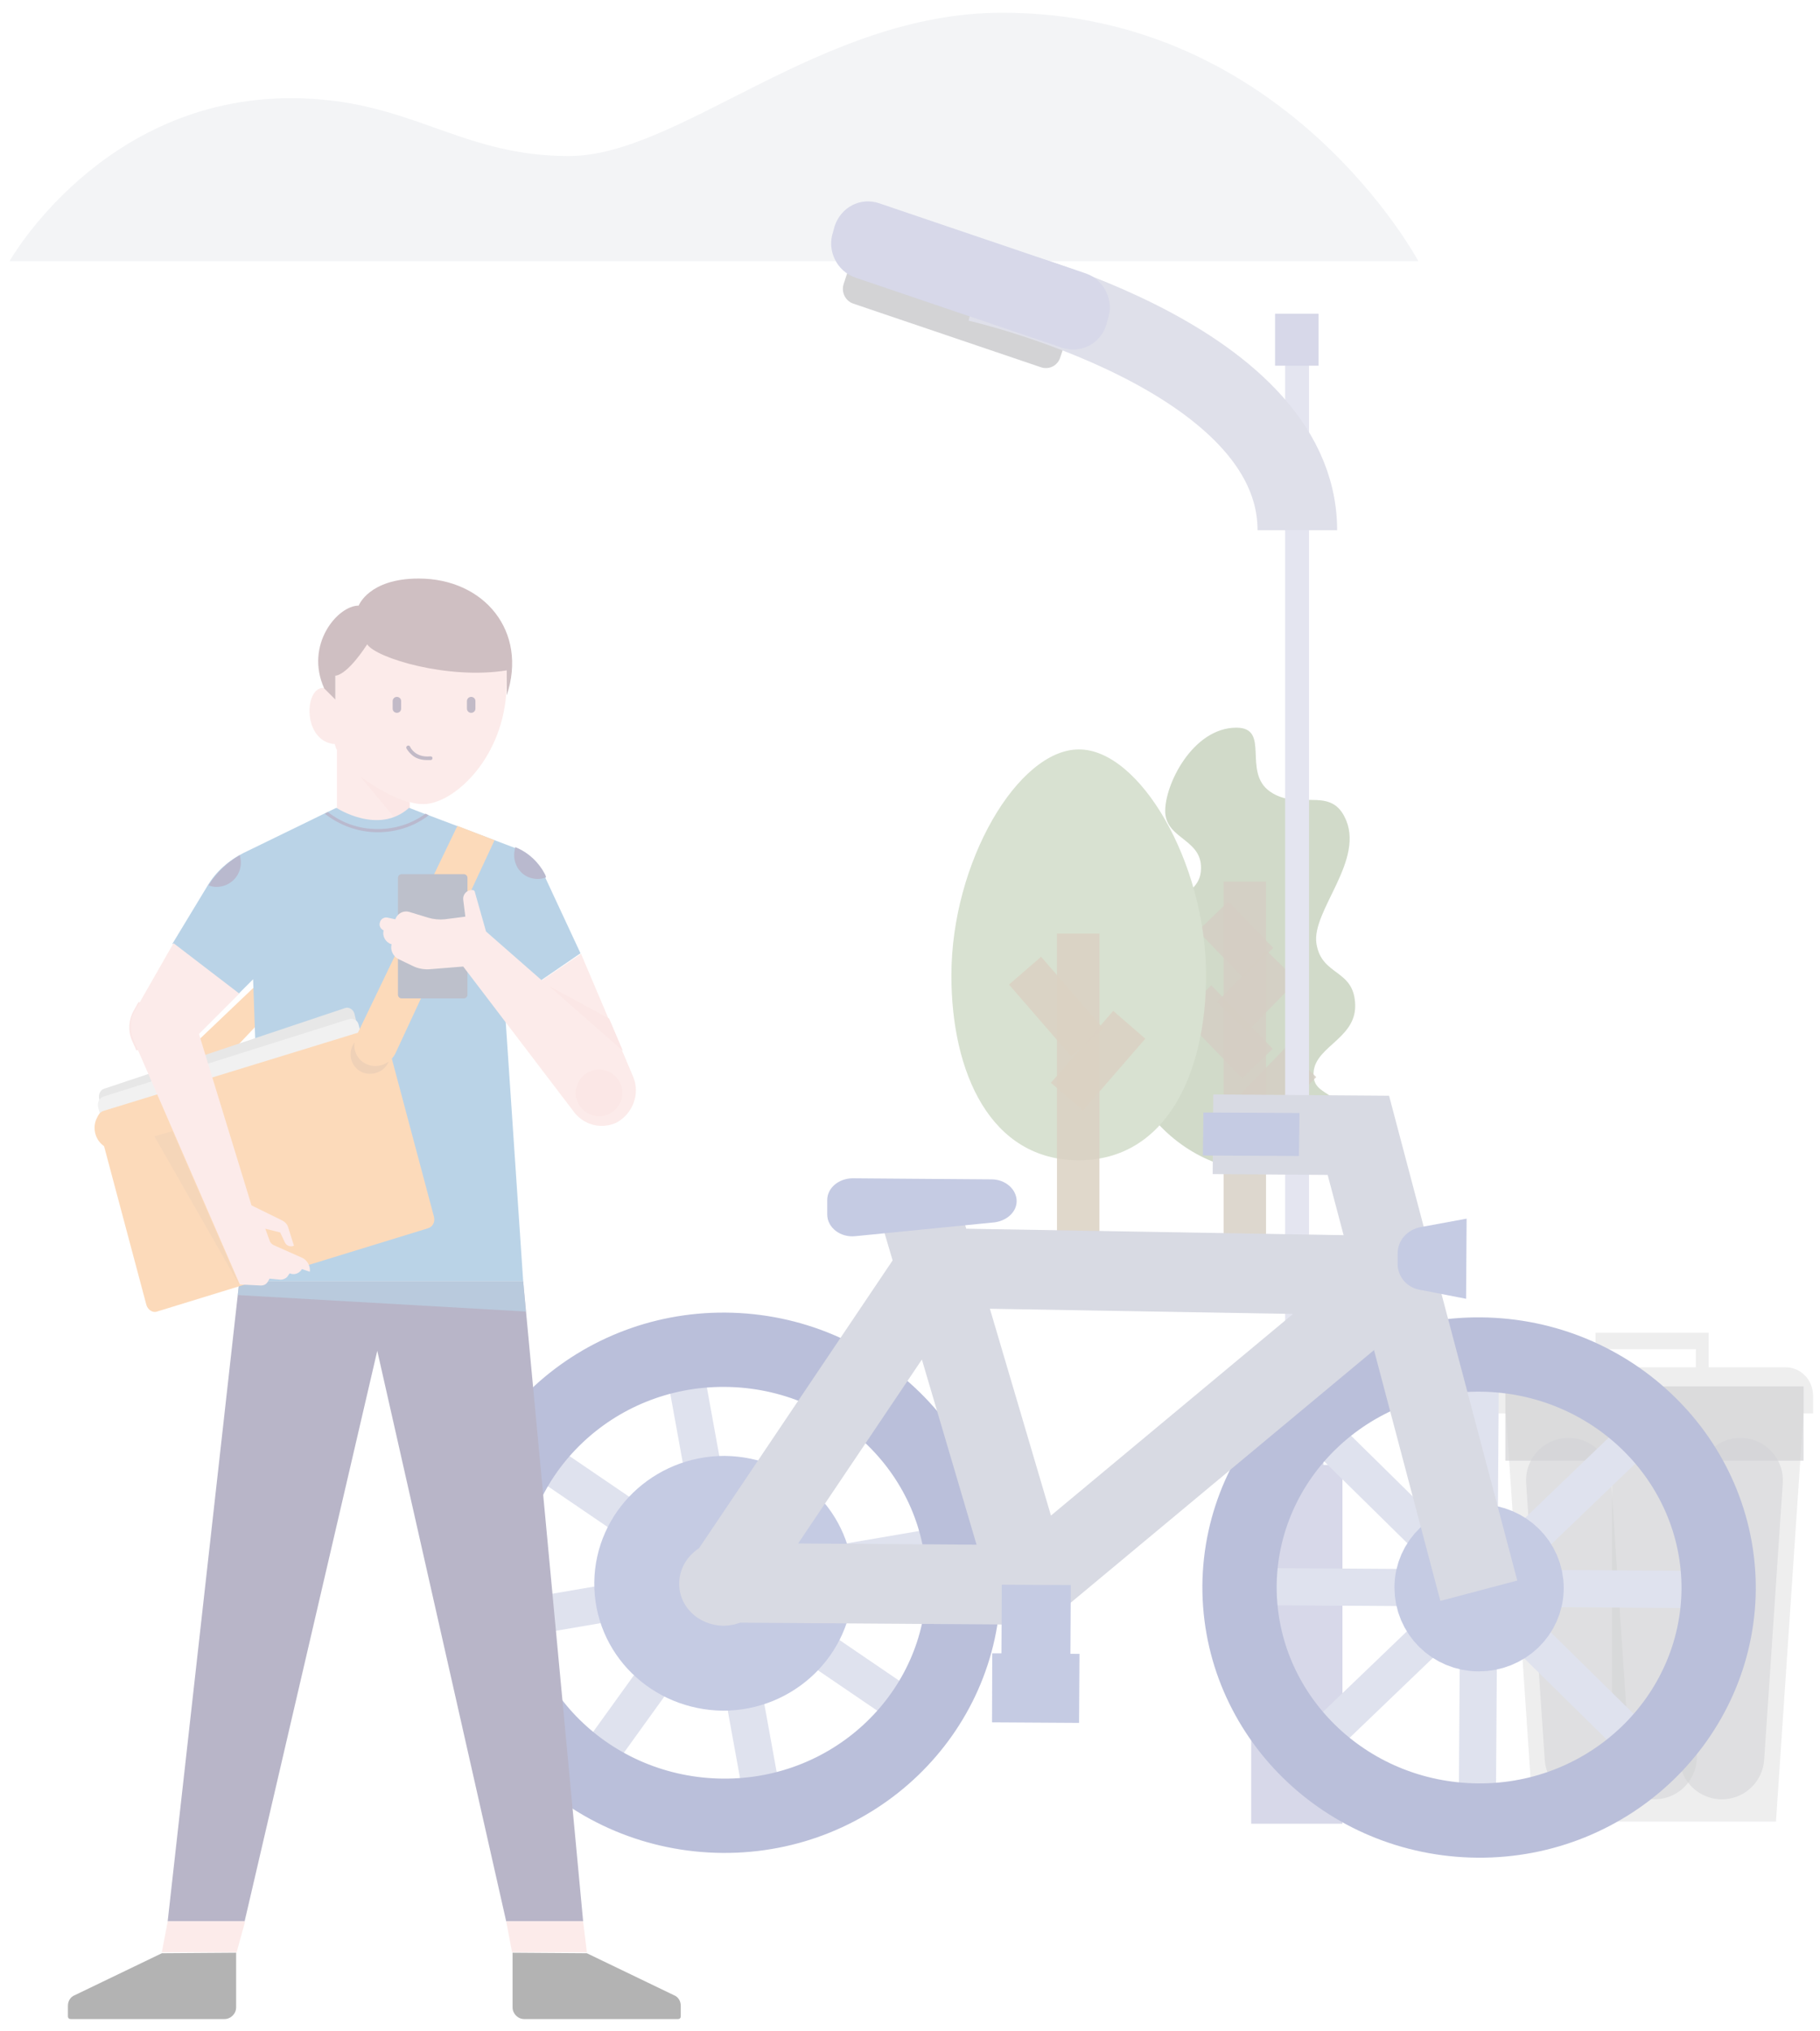 <?xml version="1.0" encoding="utf-8"?>
<!-- Generator: Adobe Illustrator 24.3.0, SVG Export Plug-In . SVG Version: 6.00 Build 0)  -->
<svg version="1.1" id="Capa_1" xmlns="http://www.w3.org/2000/svg" xmlns:xlink="http://www.w3.org/1999/xlink" x="0px" y="0px"
	 viewBox="0 0 343 382.7" style="enable-background:new 0 0 343 382.7;" xml:space="preserve">
<style type="text/css">
	.st0{opacity:0.3;}
	.st1{fill-rule:evenodd;clip-rule:evenodd;fill:#C6C6C7;}
	.st2{fill:none;stroke:#6A6B73;stroke-width:16;stroke-linecap:round;stroke-opacity:0.54;}
	.st3{fill:none;stroke:#6A6B73;stroke-width:14;stroke-opacity:0.7;}
	.st4{fill-rule:evenodd;clip-rule:evenodd;fill:#63834B;}
	.st5{fill:none;stroke:#715A37;stroke-width:8;stroke-linecap:square;stroke-opacity:0.82;}
	.st6{fill-rule:evenodd;clip-rule:evenodd;fill:#7B9A63;}
	.st7{fill:none;stroke:#856636;stroke-width:8;stroke-linecap:square;stroke-opacity:0.87;}
	.st8{fill-rule:evenodd;clip-rule:evenodd;fill:#D7DBE2;}
	.st9{fill-rule:evenodd;clip-rule:evenodd;fill:#A3A7CE;}
	.st10{fill-rule:evenodd;clip-rule:evenodd;fill:#6A6B73;}
	.st11{fill-rule:evenodd;clip-rule:evenodd;fill:#787DB5;}
	.st12{fill:none;stroke:#9597B9;stroke-width:15;stroke-linejoin:bevel;}
	.st13{fill:none;stroke:#959EC7;stroke-width:7;}
	.st14{fill-rule:evenodd;clip-rule:evenodd;fill:#7C82A0;}
	.st15{fill:none;stroke:#3C4FA2;stroke-width:16;}
	.st16{fill:none;stroke:#192982;stroke-width:14;}
	.st17{fill:none;stroke:#7C82A0;stroke-width:15;stroke-linejoin:bevel;}
	.st18{fill:none;stroke:#7C82A0;stroke-width:15;}
	.st19{fill-rule:evenodd;clip-rule:evenodd;fill:#3C4FA2;}
	.st20{fill:none;stroke:#3C4FA2;stroke-width:13;}
	.st21{fill:#F6BDB7;}
	.st22{fill:#5F2731;}
	.st23{fill:#311643;}
	.st24{fill:#F1AEAB;}
	.st25{fill:#100846;}
	.st26{fill:#186DAF;fill-opacity:0.67;}
	.st27{fill:#F68319;}
	.st28{fill:#186DAF;}
	.st29{fill:#13145A;}
	.st30{fill:#AEAEAE;}
	.st31{fill:#D0D0D0;}
	.st32{fill:#C8640D;}
	.st33{fill:#202D51;}
	.st34{fill:#DC7515;}
</style>
<g class="st0">
	<path class="st1" d="M339.9,266l-5.2,77.2h-45.7l-5.2-77.2c-0.2-2.4,1.7-4.5,4.1-4.5h48C338.2,261.5,340,263.5,339.9,266z"/>
	<path class="st2" d="M311.8,278.9V331"/>
	<path class="st2" d="M328,278.9l-3.5,52.1"/>
	<path class="st2" d="M295.6,278.9l3.5,52.1"/>
	<path class="st1" d="M341.8,266.3h-60.3v-3.3c0-3,2.3-5.4,5.2-5.4h49.8c2.9,0,5.2,2.4,5.2,5.4V266.3z"/>
	<path class="st3" d="M283.7,268.2h56.2"/>
	<path class="st1" d="M300.7,258.8h2.4v-5.5h-2.4V258.8z"/>
	<path class="st1" d="M319.6,258.3h2.4v-5.5h-2.4V258.3z"/>
	<path class="st1" d="M300.7,254.2H322v-3.1h-21.3V254.2z"/>
	<path class="st4" d="M218.7,184.9c-0.6-2-4.1-1.6-4.1-7.1c0-8.2,11-7.3,11.7-13.5c0.7-6.2-6.4-6-6.7-11.2c-0.2-5.2,5.2-16,13.4-16
		c6.5,0,1.1,8.3,6.3,12c5.2,3.7,11.2-1,14.1,4.8c4.1,8-6.3,17.7-5.3,23.9c1,6.2,7.1,4.7,7.3,11.5s-8.6,8-7.8,13.8
		c0.5,3.7,6.1,2.4,6.4,9.7c0.2,6.1-18.9,13.7-33.4,1.2C206.2,201.5,221.1,192.3,218.7,184.9z"/>
	<path class="st5" d="M234.6,170.1v60.1"/>
	<path class="st5" d="M234.9,210.7l7.5-7.7"/>
	<path class="st5" d="M235,188.7l3.8-3.9"/>
	<path class="st5" d="M234.2,197.5l-6-6.2"/>
	<path class="st5" d="M234.3,178.5l-2.9-3"/>
	<path class="st6" d="M227.3,183.8c0,18.2-7.4,34.8-24,34.8c-16.7,0-24-16.6-24-34.8c0-21.4,12.6-42.6,24-42.6
		C214.7,141.1,227.3,162.4,227.3,183.8z"/>
	<path class="st7" d="M203.2,179.9v51.9"/>
	<path class="st7" d="M203.7,203.6l6.5-7.5"/>
	<path class="st7" d="M202.3,193.4l-6.5-7.5"/>
	<path class="st8" d="M267.3,49.2H1.8c0,0,17.3-30.7,53-30.7c22.5,0,31.5,10.9,52.4,10.9c20.9,0,47.4-27,81.6-27
		C242.3,2.3,267.3,49.2,267.3,49.2z"/>
	<path class="st9" d="M242.2,268h4.5V64h-4.5V268z"/>
	<path class="st10" d="M196.2,69.2l-35.4-12c-1.5-0.5-2.3-2.2-1.8-3.7l1.8-5.5c0.5-1.5,2.1-2.3,3.6-1.8l35.4,12
		c1.5,0.5,2.3,2.2,1.8,3.7l-1.8,5.5C199.3,68.9,197.7,69.7,196.2,69.2z"/>
	<path class="st11" d="M235.8,343.6H253V276h-17.2V343.6z"/>
	<path class="st11" d="M239.5,288.6h9.9v-23.1h-9.9V288.6z"/>
	<path class="st11" d="M240.3,68.9h8.2v-9.8h-8.2V68.9z"/>
	<path class="st12" d="M184.2,53.1c0,0,60.3,13.6,60.3,46.8"/>
	<path class="st11" d="M200.1,65.5l-38.9-13.2c-3.5-1.2-5.4-5.1-4.2-8.6l0.3-1.1c1.2-3.6,4.9-5.5,8.4-4.3l38.9,13.2
		c3.5,1.2,5.4,5.1,4.2,8.6l-0.3,1.1C207.4,64.8,203.6,66.7,200.1,65.5z"/>
	<path class="st13" d="M279,255.2l-0.6,87.8"/>
	<path class="st13" d="M233.6,298.9l90.3,0.6"/>
	<path class="st13" d="M247,267.9l63.5,62.5"/>
	<path class="st13" d="M246.6,330l64.3-61.7"/>
	<path class="st13" d="M128.5,255l15.7,86.5"/>
	<path class="st13" d="M91.9,305.9l88.9-15.2"/>
	<path class="st13" d="M99.3,273.1l74,50.4"/>
	<path class="st13" d="M110.4,334.2l51.8-71.9"/>
	<path class="st14" d="M152.8,298.4c-0.1,8.8-7.5,15.9-16.5,15.9c-9.1-0.1-16.4-7.2-16.3-16.1c0.1-8.8,7.5-15.9,16.5-15.9
		C145.6,282.4,152.9,289.5,152.8,298.4z"/>
	<path class="st15" d="M152.8,298.4c-0.1,8.8-7.5,15.9-16.5,15.9c-9.1-0.1-16.4-7.2-16.3-16.1c0.1-8.8,7.5-15.9,16.5-15.9
		C145.6,282.4,152.9,289.5,152.8,298.4z"/>
	<path class="st14" d="M286.7,299.2c0,4.3-3.6,7.7-8,7.7c-4.4,0-7.9-3.5-7.9-7.8c0-4.3,3.6-7.7,8-7.7
		C283.2,291.5,286.7,294.9,286.7,299.2z"/>
	<path class="st15" d="M286.7,299.2c0,4.3-3.6,7.7-8,7.7c-4.4,0-7.9-3.5-7.9-7.8c0-4.3,3.6-7.7,8-7.7
		C283.2,291.5,286.7,294.9,286.7,299.2z"/>
	<path class="st16" d="M181.6,298.5c-0.2,24.2-20.5,43.8-45.4,43.6s-45-19.9-44.9-44.2c0.2-24.2,20.5-43.8,45.4-43.6
		S181.7,274.3,181.6,298.5z"/>
	<path class="st16" d="M323.9,299.4c-0.2,24.2-20.5,43.8-45.4,43.6c-24.9-0.2-45-19.9-44.9-44.2c0.2-24.2,20.5-43.8,45.4-43.6
		S324,275.2,323.9,299.4z"/>
	<path class="st17" d="M172.6,225.8l21.5,72.8 M194.1,298.6l69.9-58.2l-87.7-1.5l-39.9,59.3L194.1,298.6z"/>
	<path class="st18" d="M228.6,213.7l27.4,0.2l22.7,85.8"/>
	<path class="st19" d="M187.4,230.3l-26.2,2.6c-2.8,0.3-5.3-1.6-5.3-4.1l0-2.7c0-2.3,2.2-4.1,4.8-4.1l26.2,0.2
		c2.6,0,4.7,1.9,4.7,4.1C191.6,228.3,189.8,230,187.4,230.3z"/>
	<path class="st20" d="M195.3,298.6l-0.1,19.4L187,318l16.4,0.1"/>
	<path class="st19" d="M244.8,217.8l-18.1-0.1l0.1-8.1l18.1,0.1L244.8,217.8z"/>
	<path class="st19" d="M267.6,243l8.7,1.7l0.1-15.1l-8.7,1.6c-2.5,0.5-4.3,2.5-4.3,5l0,1.7C263.3,240.4,265.1,242.6,267.6,243z"/>
	<path class="st21" d="M95.5,126.2c-10.9,1.8-24.6-2.3-26.3-4.9c-4,6.1-6,5.9-6,5.9v4.5l-0.9-0.9c-0.3-0.6-0.7-1.2-1.4-1.2
		c-3.6,0-3.9,10.1,2.2,10.6c0.1,0.4,0.2,0.8,0.4,1.1v16.1h13.7v-6.3c0.9,0.3,1.8,0.4,2.6,0.4c5.4,0,14.6-8,15.6-20.7
		C95.5,128.5,95.5,126.2,95.5,126.2z"/>
	<path class="st22" d="M78.9,109c-9.4,0-11.3,5.1-11.3,5.1c-4,0-10.2,7.4-6.5,15.6l0,0l2.1,2.1v-4.5c0,0,2,0.2,6-5.9
		c1.7,2.6,15.3,6.7,26.3,4.9c0,0,0,2.3,0,4.7c0,0,0,0,0,0C99.5,119,91.3,109,78.9,109z"/>
	<path class="st23" d="M74.8,134.3c-0.4,0-0.8-0.3-0.8-0.8v-1.4c0-0.4,0.3-0.8,0.8-0.8c0.4,0,0.8,0.3,0.8,0.8v1.4
		C75.6,134,75.2,134.3,74.8,134.3z"/>
	<path class="st23" d="M88.8,134.3c-0.4,0-0.8-0.3-0.8-0.8v-1.4c0-0.4,0.3-0.8,0.8-0.8c0.4,0,0.8,0.3,0.8,0.8v1.4
		C89.6,134,89.2,134.3,88.8,134.3z"/>
	<path class="st23" d="M80.4,143.2c-1.3,0-2.3-0.5-2.8-1c-0.7-0.6-1-1.2-1-1.2c-0.1-0.2,0-0.4,0.2-0.5c0.2-0.1,0.4,0,0.5,0.2
		c0,0.1,1,2.1,3.8,1.8c0.2,0,0.4,0.1,0.4,0.3c0,0.2-0.1,0.4-0.3,0.4C80.8,143.2,80.6,143.2,80.4,143.2z"/>
	<path class="st24" d="M77.2,157.5v-6.3c-3.1-0.9-6.6-2.9-9.3-4.9L77.2,157.5z"/>
	<path class="st25" d="M109.9,362H95.4L71.1,254.5L46.1,362H31.6l13.5-120.6l53.5,0L109.9,362z"/>
	<path d="M96.6,367.9v10.3c0,1.2,1,2.2,2.2,2.2h29c0.3,0,0.5-0.2,0.5-0.5v-2c0-0.9-0.5-1.7-1.3-2l-16.4-7.9L96.6,367.9L96.6,367.9z"
		/>
	<path d="M44.5,367.9v10.3c0,1.2-1,2.2-2.2,2.2h-29c-0.3,0-0.5-0.2-0.5-0.5v-2c0-0.9,0.5-1.7,1.3-2l16.4-7.9L44.5,367.9L44.5,367.9z
		"/>
	<path class="st21" d="M95.4,362l1.1,5.8h14.1l-0.7-5.8H95.4z"/>
	<path class="st21" d="M31.6,362l-1.1,5.8h14.1l1.6-5.8H31.6z"/>
	<path class="st26" d="M44.8,244l54.3,3.1l-0.5-5.7l-53.5,0"/>
	<path class="st27" d="M61.2,173.3l2.5,3.7l-36.2,38.2c-1,1-2.4,1.6-3.8,1.5l-2.1-0.1c-4.1-0.3-5.2-5.8-1.6-7.7l15.8-11.4
		L61.2,173.3z"/>
	<path class="st28" d="M95.1,189.4l3.5,52H45.1l3.3-37.1l-0.7-19.8l-2.8,2.8l-12.4-9.5l6.6-10.9c1.6-2.7,4-4.8,6.8-6.2l15.2-7.4
		l0.6-0.3l1.7-0.8c0,0,7.9,5.2,13.7,0l3.1,1.2l0.6,0.2l16.1,6.1c2.5,1,4.6,2.9,5.7,5.3l6.8,14.6L95.1,189.4z"/>
	<path class="st29" d="M80.2,153.3c-2.6,1.9-5.7,2.9-9,2.9c-3.5,0-6.7-1.1-9.4-3.2l-0.6,0.3c2.8,2.2,6.3,3.5,10,3.5
		c3.5,0,6.9-1.1,9.6-3.2L80.2,153.3z"/>
	<path class="st29" d="M45.4,162.5c0,2.6-2.1,4.6-4.6,4.6c-0.5,0-1-0.1-1.5-0.3c1.5-2.4,3.5-4.3,5.9-5.7
		C45.3,161.6,45.4,162,45.4,162.5z"/>
	<path class="st30" d="M73.9,226.5l-45.4,15.2c-0.7,0.2-1.5-0.3-1.7-1.1l-8.1-33.5c-0.2-0.9,0.2-1.8,1-2l45.4-15.2
		c0.7-0.2,1.5,0.3,1.7,1.1l8.1,33.5C75,225.4,74.6,226.3,73.9,226.5z"/>
	<path class="st31" d="M74.9,227.5l-46.3,14.7c-0.8,0.2-1.6-0.2-1.8-1.1l-8.3-32.5c-0.2-0.9,0.2-1.7,1-2L65.8,192
		c0.8-0.2,1.6,0.2,1.8,1.1l8.3,32.5C76.1,226.4,75.7,227.3,74.9,227.5z"/>
	<path class="st27" d="M80.7,231.4l-51.1,15.7c-0.8,0.3-1.7-0.3-2-1.2l-9.2-34.5c-0.2-0.9,0.2-1.8,1.1-2.1l51.1-15.7
		c0.8-0.3,1.7,0.3,2,1.2l9.2,34.5C82,230.2,81.6,231.1,80.7,231.4z"/>
	<path class="st32" d="M68.3,193.8l6.4,2.9l-1.5,3.4c-0.8,1.9-3.1,2.7-5,1.9c-1.9-0.9-2.7-3.2-1.7-5.1L68.3,193.8z"/>
	<path class="st27" d="M86.2,155.6l7,2.7l-18.7,40.2c-1,2-3.4,2.9-5.4,2c-2.1-0.9-2.9-3.4-1.9-5.4L86.2,155.6z"/>
	<path class="st33" d="M87.4,188.1H75.7c-0.4,0-0.7-0.3-0.7-0.7v-22c0-0.4,0.3-0.7,0.7-0.7h11.7c0.4,0,0.7,0.3,0.7,0.7v22
		C88.1,187.8,87.8,188.1,87.4,188.1z"/>
	<path class="st21" d="M119.3,202.8l-9.8-23.1l-7.4,5l-10.5-9.2l-2.1-7.4c0-0.2-0.2-0.4-0.4-0.4c-1-0.1-1.9,0.7-1.8,1.8l0.4,3.2
		l-3.9,0.5c-1,0.1-2.1,0-3.1-0.3l-3.6-1.1c-1.1-0.3-2.2,0.3-2.6,1.4l-1.4-0.3c-0.7-0.2-1.4,0.3-1.5,0.9l0,0
		c-0.2,0.6,0.1,1.2,0.7,1.5c-0.3,1.1,0.4,2.3,1.5,2.6l0,0c-0.3,1.1,0.3,2.3,1.3,2.8l2.7,1.3c1,0.5,2.2,0.7,3.3,0.6l6.2-0.5
		l21.1,27.7l0,0c1.9,2.2,5,3,7.8,1.7C119.3,209.8,120.7,206,119.3,202.8z"/>
	<path class="st29" d="M102.9,165.3c-0.5,0.2-1,0.3-1.6,0.3c-2.5,0-4.4-2-4.4-4.5c0-0.5,0.1-1,0.2-1.5c2.5,1,4.5,2.9,5.7,5.3
		L102.9,165.3z"/>
	<path class="st24" d="M103.5,185.8l11.3,6.1l2.6,6.1L103.5,185.8z"/>
	<path class="st34" d="M45.1,242.1l-16-28l3.4-1L45.1,242.1z"/>
	<path class="st24" d="M112.9,210.3c2.4,0,4.4-2,4.4-4.4c0-2.4-2-4.4-4.4-4.4c-2.4,0-4.4,2-4.4,4.4
		C108.5,208.3,110.5,210.3,112.9,210.3z"/>
	<path class="st24" d="M29.5,193.3c0,2.3-1.6,4.2-3.8,4.6l-0.8-1.8c-0.8-1.8-0.7-3.9,0.3-5.7l0.9-1.6
		C28.1,189.4,29.5,191.2,29.5,193.3z"/>
	<path class="st21" d="M57,237l-5.4-2.4c-0.4-0.2-0.7-0.5-0.8-0.9l-0.8-2.2l2.8,0.7l0.9,1.9c0.3,0.6,1,0.9,1.7,0.6l-1.1-3.5
		c-0.2-0.6-0.6-1-1.2-1.3l-5.7-2.8l-9.9-32.3l7.6-7.6l-12.4-9.5l-7.2,12.6c-1,1.7-1.1,3.8-0.3,5.7l20,46l4,0.2
		c0.5,0,0.9-0.2,1.2-0.6l0.4-0.7l2.1,0.2c0.4,0,0.9-0.2,1.2-0.5l0.5-0.7l0.3,0.1c0.8,0.2,1.6-0.2,2-0.9l1.5,0.5
		C58.5,238.6,58,237.5,57,237z"/>
</g>
</svg>
